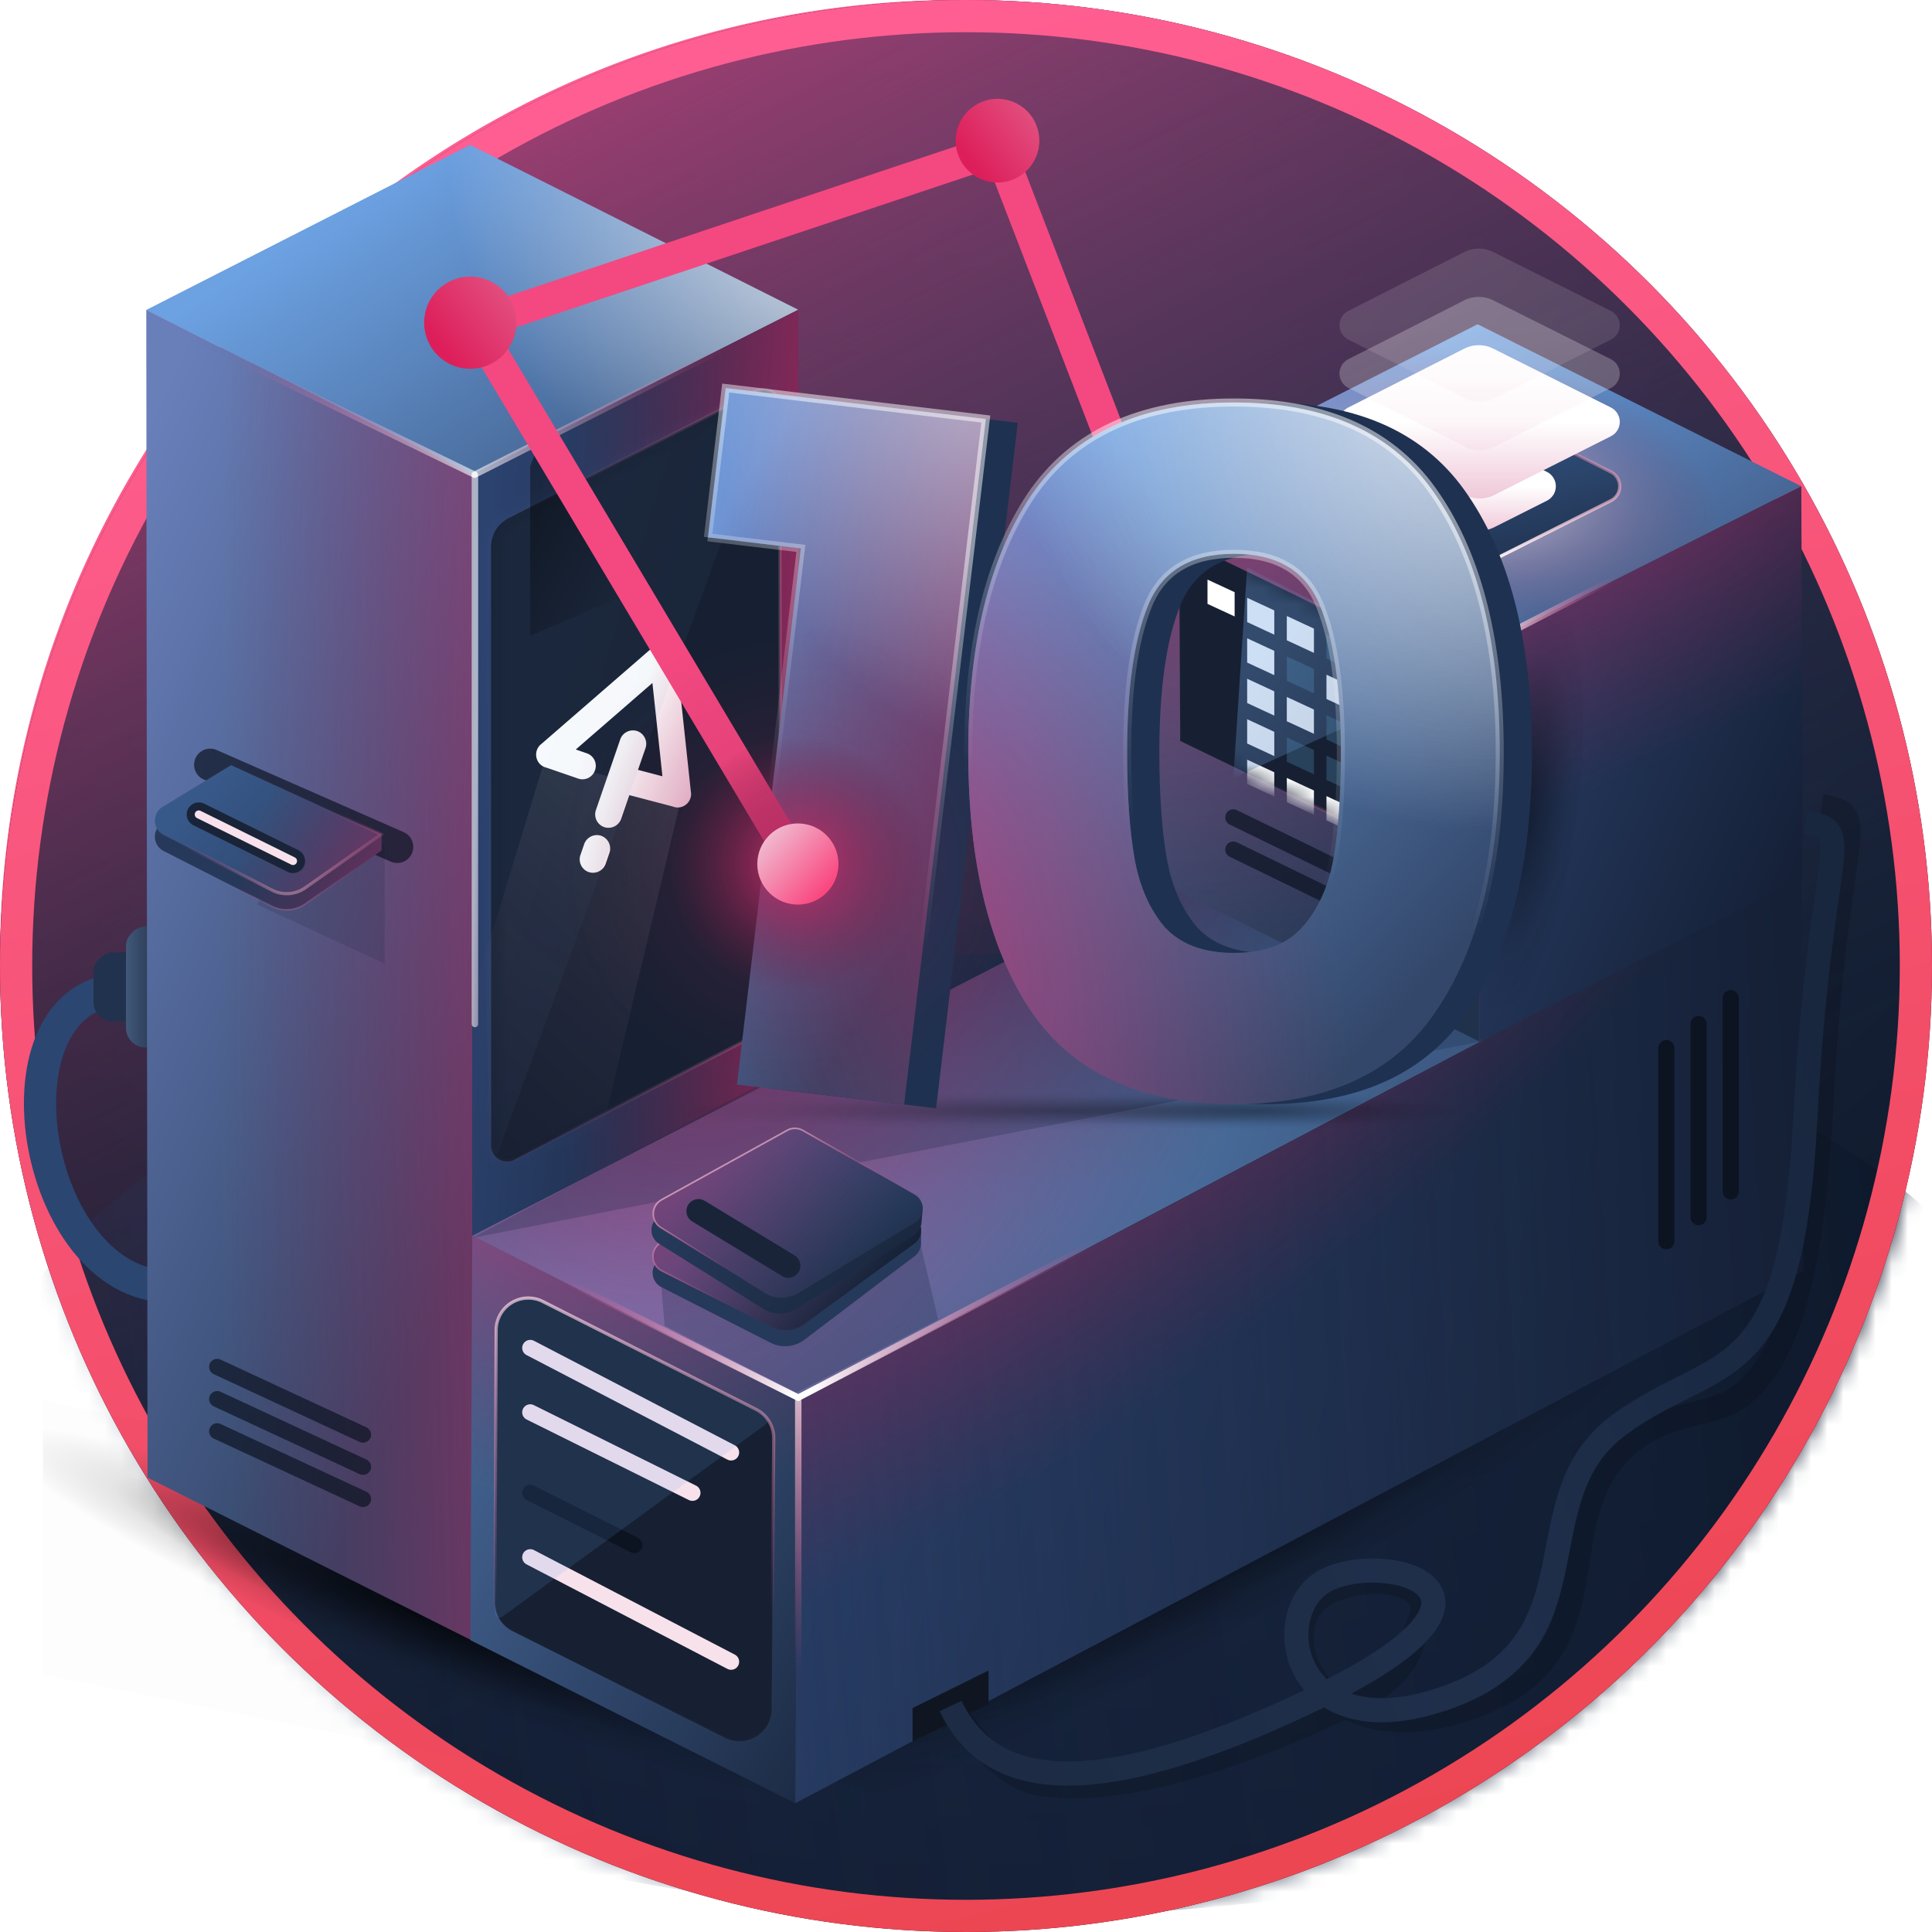 <svg width="120" height="120" fill="none" xmlns="http://www.w3.org/2000/svg"><circle cx="59.5" cy="59.5" r="58.5" fill="#000" fill-opacity=".15"/><path fill-rule="evenodd" clip-rule="evenodd" d="M26.259 108.87a59.23 59.23 0 0033.27 10.162 59.146 59.146 0 0023.159-4.675 59.672 59.672 0 0026.181-21.56 59.427 59.427 0 005.487-56.43 59.68 59.68 0 00-21.559-26.181A59.425 59.425 0 0036.367 4.7a59.679 59.679 0 00-26.181 21.558 59.426 59.426 0 00-5.487 56.43 59.683 59.683 0 0021.56 26.182zm1.109-97.04a57.252 57.252 0 0132.16-9.823 57.161 57.161 0 0122.385 4.52 57.69 57.69 0 0125.307 20.84 57.444 57.444 0 015.304 54.545 57.686 57.686 0 01-20.84 25.307 57.444 57.444 0 01-54.546 5.304 57.685 57.685 0 01-25.307-20.84 57.445 57.445 0 01-5.304-54.546 57.686 57.686 0 0120.84-25.307z" fill="url(#iz81zz4mda)"/><circle cx="60" cy="60" r="60" fill="url(#26ytzqzxyb)"/><circle cx="60" cy="60" r="60" fill="url(#n5kfoo50vc)"/><mask id="a" style="mask-type:luminance" maskUnits="userSpaceOnUse" x="0" y="0" width="120" height="120"><circle cx="60" cy="60" r="60" fill="#fff"/></mask><g mask="url(#a)"><ellipse cx="63.062" cy="89.108" rx="64.062" ry="29.892" fill="url(#6pb9um7dye)"/><ellipse opacity=".696" cx="70.603" cy="95.43" rx="35" ry="18" fill="url(#6tmjft3o1f)"/></g><circle cx="60" cy="60" r="59" stroke="url(#0rtv3lclsg)" stroke-width="2"/><path d="M61.96 9l14.643 37.949" stroke="#F44881" stroke-width="2" stroke-linejoin="round"/><path opacity=".75" d="M2.667 87l47 9.43v17l-47-9.43V87z" fill="url(#kt5llaqzqh)"/><path d="M7.84 61.423C-1 61.49 1.941 79.963 10.588 79.9" stroke="#2B4671" stroke-width="2"/><rect x="9.329" y="59.151" width="4.299" height="3.523" rx="1.223" transform="rotate(90 9.329 59.151)" fill="#21324E"/><rect x="10.833" y="57.539" width="7.524" height="3.01" rx="1.223" transform="rotate(90 10.833 57.539)" fill="url(#9khdpdekui)"/><path fill-rule="evenodd" clip-rule="evenodd" d="M9.086 19.251L29.2 9l20.382 10.241-20.248 10.242L9.086 19.251z" fill="url(#3f5lkyhoej)"/><path opacity=".829" d="M9.086 19.251L29.2 9l20.382 10.241-20.248 10.242L9.086 19.251z" fill="url(#pac18y83ek)"/><path fill-rule="evenodd" clip-rule="evenodd" d="M29.334 29.483v72.419l20.333-10.39-.086-72.27-20.247 10.241z" fill="url(#h361z0ujfl)"/><path opacity=".829" d="M29.334 29.483v72.419l20.333-10.39-.086-72.27-20.247 10.241z" fill="url(#86emj2piim)"/><path d="M31.59 32.183a2 2 0 00-1.09 1.78v37.18a1 1 0 001.46.888l15.456-7.988a2 2 0 001.082-1.78l-.07-37.06a1 1 0 00-1.456-.889l-15.383 7.869z" fill="#162032"/><path opacity=".321" clip-rule="evenodd" d="M31.59 32.183a2 2 0 00-1.09 1.78v37.18a1 1 0 001.46.888l15.456-7.988a2 2 0 001.082-1.78l-.07-37.06a1 1 0 00-1.456-.889l-15.383 7.869z" stroke="url(#s9s815kxen)" stroke-width=".2" stroke-linecap="round" stroke-linejoin="round"/><mask id="b" style="mask-type:luminance" maskUnits="userSpaceOnUse" x="30" y="24" width="19" height="49"><path fill-rule="evenodd" clip-rule="evenodd" d="M31.59 32.183a2 2 0 00-1.09 1.78v37.18a1 1 0 001.46.888l15.456-7.988a2 2 0 001.082-1.78l-.07-37.06a1 1 0 00-1.456-.889l-15.383 7.869z" fill="#fff" stroke="#fff" stroke-width=".2" stroke-linecap="round" stroke-linejoin="round"/></mask><g mask="url(#b)"><path opacity=".096" fill-rule="evenodd" clip-rule="evenodd" d="M33.846 47.15l-7.68 25.25 10.049 2.827 6.123-25.752-8.492-2.326z" fill="url(#wnyy15lu4p)"/><g filter="url(#t0fw6bw99q)"><path fill-rule="evenodd" clip-rule="evenodd" d="M36.456 46.792l-.694-.239 4.761-4.132.622 5.795-1.517-.398.462-1.34a.837.837 0 00-.51-1.069.837.837 0 00-1.06.528l-.752 2.184-.752 2.184a.837.837 0 00.51 1.068.837.837 0 001.06-.527l.503-1.46 2.698.708a.826.826 0 00.468.045l.012-.003a.834.834 0 00.643-.976l-.917-8.545a.837.837 0 00-.55-.635.836.836 0 00-.825.161l-6.976 6.054a.834.834 0 00-.334.789.818.818 0 00.634.696l1.974.68a.822.822 0 001.042-.518.822.822 0 00-.502-1.05zm1.168 6.846l.227-.657a.837.837 0 00-.51-1.068.837.837 0 00-1.06.527l-.227.657a.837.837 0 00.51 1.068.837.837 0 001.06-.527z" fill="url(#i05jcrhkgr)"/></g><path opacity=".059" fill-rule="evenodd" clip-rule="evenodd" d="M48.5 23.572l-18 49.213-1.278-41.296L48.5 23.57z" fill="url(#gmmua9j2ks)"/></g><path fill-rule="evenodd" clip-rule="evenodd" d="M9.086 19.241l.078 72.535 20.17 10.126V29.483L9.085 19.241z" fill="url(#16wgb4dtmt)"/><path opacity=".829" d="M9.086 19.241l.078 72.535 20.17 10.126V29.483L9.085 19.241z" fill="url(#wblh6m5bxu)"/><path opacity=".195" fill-rule="evenodd" clip-rule="evenodd" d="M15.985 56.188l7.909 3.669v-7.375l-6.5-.307-1.409 4.013z" fill="#1B2B47"/><g opacity=".699" stroke="#0C1321" stroke-linecap="round" stroke-linejoin="round"><path d="M24.669 52.601L13.055 47.5" stroke-width="2"/><path d="M13.488 88.899l9.06 4.209m-9.06-6.209l9.06 4.209m-9.06-6.209l9.06 4.209"/></g><path fill-rule="evenodd" clip-rule="evenodd" d="M29.333 76.76l62.284-32.066 20.297 9.497-62.333 32.801L29.333 76.76z" fill="url(#ml0rh5jwrv)"/><path opacity=".829" d="M29.333 76.76l62.284-32.066 20.297 9.497-62.333 32.801L29.333 76.76z" fill="url(#iusx6fp4jw)"/><path fill-rule="evenodd" clip-rule="evenodd" d="M49.392 87.12V112L112 78.924l-.086-24.733L49.392 87.12z" fill="url(#y471gcf2tx)"/><path fill-rule="evenodd" clip-rule="evenodd" d="M49.392 87.12V112L112 78.924l-.086-24.733L49.392 87.12z" fill="url(#335hcmdb1y)"/><path opacity=".829" d="M49.392 87.12V112L112 78.924l-.086-24.733L49.392 87.12z" fill="url(#wt8dup8lnz)"/><path opacity=".164" d="M59.044 105.968s2.73 4.295 5.4 4.793c5.062.942 12.84-1.745 19.16-4.793 4.386-2.114 3.963-3.976 4.553-5.207 1.36-2.836-4.028-3.163-6.184-1.511-3.093 2.37.164 10.193 9.621 6.718 9.457-3.474 3.806-12.097 10.014-16.648 2.43-1.782 4.969-1.29 6.747-2.82 2.764-2.38 4.233-7.6 4.78-18.047.9-17.17 3.276-17.82 0-18.377" stroke="#000" stroke-width="1.5"/><path d="M56.678 108.16v-2.069l4.722-2.335v2.095l-4.722 2.309z" fill="#0F1622"/><path d="M59.044 105.968c2.343 4.897 8.292 6.438 22.777-.546 14.484-6.983 3.182-9.353.09-6.983-3.094 2.37-1.317 10.403 8.14 6.928 9.457-3.474 4.312-12.316 10.519-16.867s10.666-1.878 11.565-19.047c.9-17.17 3.276-17.82 0-18.377" stroke="url(#mfxyo62plA)" stroke-width="1.5"/><path fill-rule="evenodd" clip-rule="evenodd" d="M29.333 76.76l-.11 25.115L49.391 112l.189-24.998L29.333 76.76z" fill="url(#ktpbn1gk5B)"/><path opacity=".829" d="M29.333 76.76l-.11 25.115L49.391 112l.189-24.998L29.333 76.76z" fill="url(#j49iyrk4fC)"/><path d="M33.719 80.841a2 2 0 00-2.903 1.776l-.075 16.904a2 2 0 001.103 1.796l13.19 6.621a2 2 0 002.897-1.772l.127-16.827a2 2 0 00-1.097-1.8l-13.242-6.698z" fill="#162032"/><path clip-rule="evenodd" d="M33.719 80.841a2 2 0 00-2.903 1.776l-.075 16.904a2 2 0 001.103 1.796l13.19 6.621a2 2 0 002.897-1.772l.127-16.827a2 2 0 00-1.097-1.8l-13.242-6.698z" stroke="url(#fo6tsf0bwD)" stroke-width=".2" stroke-linecap="round" stroke-linejoin="round"/><g filter="url(#0np70zcnjE)" stroke="#F7E2EB" stroke-linecap="round" stroke-linejoin="round"><path d="M32.934 83.722l12.476 6.492m-12.476-2.492l10.075 5m-10.075 4l12.476 6.492"/></g><path d="M32.934 92.722l6.467 3.246" stroke="#0C1321" stroke-linecap="round" stroke-linejoin="round"/><path opacity=".138" d="M33.719 80.841a2 2 0 00-2.903 1.776l-.078 17.55a.3.3 0 00.477.243L47.54 88.484a.4.4 0 00-.056-.68L33.72 80.841z" fill="#60A0EF"/><path opacity=".268" fill-rule="evenodd" clip-rule="evenodd" d="M29.334 76.887l62.575-12.184L71.85 54.19 29.334 76.887z" fill="#1B2B47"/><path fill-rule="evenodd" clip-rule="evenodd" d="M71.935 30.21l19.841-10.07 20.106 10.061-19.973 10.06-19.974-10.05z" fill="url(#1hvf0ucm7F)"/><path opacity=".829" d="M71.935 30.21l19.841-10.07 20.106 10.061-19.973 10.06-19.974-10.05z" fill="url(#4byf33tj7G)"/><path d="M83.75 31.095a1 1 0 01-.004-1.785l7.198-3.653a2 2 0 011.8-.005l7.31 3.658a1 1 0 01.002 1.787l-7.248 3.651a2 2 0 01-1.799 0l-7.26-3.653z" fill="url(#syvo6e7o8H)"/><path clip-rule="evenodd" d="M83.75 31.095a1 1 0 01-.004-1.785l7.198-3.653a2 2 0 011.8-.005l7.31 3.658a1 1 0 01.002 1.787l-7.248 3.651a2 2 0 01-1.799 0l-7.26-3.653z" stroke="url(#yz4hbv76sI)" stroke-width=".2" stroke-linecap="round" stroke-linejoin="round"/><g filter="url(#498xn0en5J)"><path fill-rule="evenodd" clip-rule="evenodd" d="M87.72 31.093a1 1 0 01-.003-1.785l3.253-1.65a2 2 0 011.8-.006l3.313 1.658a1 1 0 01.003 1.787l-3.278 1.651a2 2 0 01-1.799 0l-3.289-1.655z" fill="url(#ideyos761K)"/></g><g filter="url(#6kykidxxyL)"><path fill-rule="evenodd" clip-rule="evenodd" d="M83.75 27.095a1 1 0 01-.004-1.785l7.198-3.653a2 2 0 011.8-.005l7.31 3.658a1 1 0 01.002 1.787l-7.248 3.651a2 2 0 01-1.799 0l-7.26-3.653z" fill="url(#d08o10s9jM)"/></g><g opacity=".239" filter="url(#4a4i69knyN)"><path fill-rule="evenodd" clip-rule="evenodd" d="M83.75 24.095a1 1 0 01-.004-1.785l7.198-3.653a2 2 0 011.8-.005l7.31 3.658a1 1 0 01.002 1.787l-7.248 3.651a2 2 0 01-1.799 0l-7.26-3.653z" fill="url(#e4bp29jxxO)"/></g><g opacity=".123" filter="url(#u44qu9q1nP)"><path fill-rule="evenodd" clip-rule="evenodd" d="M83.75 21.095a1 1 0 01-.004-1.785l7.198-3.653a2 2 0 011.8-.005l7.31 3.658a1 1 0 01.002 1.787l-7.248 3.651a2 2 0 01-1.799 0l-7.26-3.653z" fill="url(#h65ycgydmQ)"/></g><path opacity=".268" fill-rule="evenodd" clip-rule="evenodd" d="M41.28 82.347l8.19 4.153 8.8-4.54-1.71-7.31-15.589 3.96.309 3.737z" fill="#1B2B47"/><path d="M41.082 79.947a1 1 0 01-.104-1.72l7.86-5.287 8.369 3.29v.99a1 1 0 01-.396.797l-6.84 5.192a2 2 0 01-2.116.189l-6.773-3.451z" fill="#25395A"/><path d="M41.082 78.947a1 1 0 01-.104-1.72l7.393-4.974a1 1 0 01.976-.08l7.283 3.346a1 1 0 01.173 1.716l-6.837 5.005a2 2 0 01-2.09.169l-6.794-3.462z" fill="url(#a4k8vawmaR)"/><path opacity=".57" d="M41.082 78.947a1 1 0 01-.104-1.72l7.393-4.974a1 1 0 01.976-.08l7.283 3.346a1 1 0 01.173 1.716l-6.837 5.005a2 2 0 01-2.09.169l-6.794-3.462z" fill="url(#ha3gzqzvdS)"/><path fill-rule="evenodd" clip-rule="evenodd" d="M40.972 77.17l7.394-4.972a1.05 1.05 0 011.024-.083l7.283 3.345a1.05 1.05 0 01.182 1.801l-6.838 5.006a2.05 2.05 0 01-2.142.173l-6.793-3.462a1.05 1.05 0 01-.11-1.807zm8.376-4.965a.95.95 0 00-.926.076l-7.394 4.973a.95.95 0 00.1 1.635l6.793 3.462a1.95 1.95 0 002.037-.165l6.838-5.005a.949.949 0 00-.165-1.63l-7.283-3.346z" fill="url(#hz631n5n5T)"/><path d="M43.346 77.717L49.2 80.61" stroke="#192439" stroke-width="1.5" stroke-linecap="round" stroke-linejoin="round"/><path d="M43.346 77.717L49.2 80.61" stroke="#F7E2EB" stroke-width=".5" stroke-linecap="round" stroke-linejoin="round"/><path d="M40.935 77.25a1 1 0 01.046-1.723l8.29-4.581 8.05 4.006-.085.988a1 1 0 01-.464.76l-7.266 4.575a2 2 0 01-2.125.004l-6.446-4.028z" fill="url(#n9u2euvogU)"/><path d="M41.022 76.254a1 1 0 01.046-1.723l7.799-4.31a1 1 0 01.979.006l6.963 3.968a1 1 0 01.023 1.724l-7.248 4.39a2 2 0 01-2.096-.014l-6.466-4.04z" fill="url(#ywe64smw8V)"/><path opacity=".57" d="M41.022 76.254a1 1 0 01.046-1.723l7.799-4.31a1 1 0 01.979.006l6.963 3.968a1 1 0 01.023 1.724l-7.248 4.39a2 2 0 01-2.096-.014l-6.466-4.04z" fill="url(#d06yklud5W)"/><path fill-rule="evenodd" clip-rule="evenodd" d="M41.068 74.475l7.798-4.31a1.05 1.05 0 011.028.007l6.963 3.968a1.05 1.05 0 01.025 1.81l-7.248 4.39a2.05 2.05 0 01-2.149-.014l-6.466-4.041a1.05 1.05 0 01.049-1.81zm8.776-4.216a.95.95 0 00-.93-.006l-7.798 4.31a.951.951 0 00-.044 1.637l6.466 4.041a1.95 1.95 0 002.044.014l7.248-4.39a.95.95 0 00-.022-1.639l-6.964-3.967z" fill="url(#nh0es1z2lX)"/><path d="M43.384 75.227l5.58 3.39" stroke="#192439" stroke-width="1.5" stroke-linecap="round" stroke-linejoin="round"/><path fill-rule="evenodd" clip-rule="evenodd" d="M91.909 40.262v24.44l20.058-10.206-.085-24.295-19.973 10.06z" fill="url(#7f90epj9tY)"/><path opacity=".829" d="M91.909 40.262v24.44l20.058-10.206-.085-24.295-19.973 10.06z" fill="url(#koknrkegjZ)"/><path fill-rule="evenodd" clip-rule="evenodd" d="M71.935 30.201l.076 24.556 19.898 9.946V40.262l-19.974-10.06z" fill="url(#sabo77ehgaa)"/><path opacity=".829" d="M71.935 30.201l.076 24.556 19.898 9.946V40.262l-19.974-10.06z" fill="url(#0dt7220ymab)"/><path d="M73.238 33.452l.067 12.572 16.583 8.013a.5.5 0 00.718-.45V42.533a1 1 0 00-.563-.899l-16.805-8.182z" fill="#162032"/><path clip-rule="evenodd" d="M73.238 33.452l.067 12.572 16.583 8.013a.5.5 0 00.718-.45V42.533a1 1 0 00-.563-.899l-16.805-8.182z" stroke="url(#yop8pjuvsac)" stroke-width=".2" stroke-linecap="round" stroke-linejoin="round"/><mask id="c" style="mask-type:luminance" maskUnits="userSpaceOnUse" x="73" y="33" width="18" height="22"><path fill-rule="evenodd" clip-rule="evenodd" d="M73.238 33.452l.067 12.572 16.583 8.013a.5.5 0 00.718-.45V42.533a1 1 0 00-.563-.899l-16.805-8.182z" fill="#fff" stroke="#fff" stroke-width=".2" stroke-linecap="round" stroke-linejoin="round"/></mask><g mask="url(#c)" fill-rule="evenodd" clip-rule="evenodd"><path d="M87.315 41.656l1.685.781v1.509l-1.685-.782v-1.508z" fill="#27425A"/><path d="M87.315 44.17l1.685.78v1.508l-1.685-.782V44.17z" fill="#fff"/><path d="M87.315 46.683l1.685.782v1.508l-1.685-.782v-1.508z" fill="#27425A"/><path d="M87.315 49.196l1.685.782v1.508l-1.685-.781v-1.509z" fill="#fff"/><path d="M87.315 51.71l1.685.782V54l-1.685-.782V51.71z" fill="#27425A"/><path d="M84.852 40.525l1.685.781v1.509l-1.685-.782v-1.508zm0 2.513l1.685.782v1.508l-1.685-.782v-1.508zm0 2.514l1.685.782v1.508l-1.685-.782v-1.508zm0 2.513l1.685.782v1.508l-1.685-.781v-1.509z" fill="#fff"/><path d="M84.852 50.579l1.685.782v1.508l-1.685-.782V50.58zm-2.463-11.186l1.685.782v1.508l-1.685-.782v-1.508z" fill="#27425A"/><path d="M82.389 41.907l1.685.782v1.508l-1.685-.782v-1.508z" fill="#fff"/><path d="M82.389 44.42l1.685.782v1.509l-1.685-.782V44.42zm0 2.514l1.685.782v1.508l-1.685-.782v-1.508z" fill="#27425A"/><path d="M82.389 49.448l1.685.782v1.508l-1.685-.782v-1.508zm-2.463-11.186l1.685.782v1.508l-1.685-.782v-1.508z" fill="#fff"/><path d="M79.926 40.776l1.685.782v1.508l-1.685-.782v-1.508z" fill="#27425A"/><path d="M79.926 43.29l1.685.781v1.508l-1.685-.781v-1.509z" fill="#fff"/><path d="M79.926 45.803l1.685.782v1.508l-1.685-.782v-1.508z" fill="#27425A"/><path d="M79.926 48.317l1.685.782v1.508l-1.685-.782v-1.508zm-2.463-11.186l1.685.782v1.508l-1.685-.782v-1.508zm0 2.514l1.685.781v1.509l-1.685-.782v-1.508zm0 2.513l1.685.782v1.508l-1.685-.782v-1.508zm0 2.514l1.685.782v1.508l-1.685-.782v-1.508zm0 2.513l1.685.782v1.508l-1.685-.781v-1.509zM75 36l1.685.782v1.508L75 37.508V36z" fill="#fff"/><path opacity=".338" d="M90.606 41.935L76.603 48.33l.86-13.094 13.143 6.699z" fill="url(#as6mqtm68ae)"/></g><path d="M87.351 58l-10.748-5.233M87.351 56l-10.748-5.233" opacity=".7" stroke="#0C1321" stroke-linecap="round" stroke-linejoin="round"/><path d="M111.247 30.033a.2.2 0 01.269.086.198.198 0 01-.034.231l-.051.038-19.43 10.051a.2.2 0 01-.236-.317l.052-.038 19.43-10.051z" fill="url(#8bjgj6a53af)"/><path d="M71.671 30.12a.2.2 0 01.218-.106l.05.018L92 40.082a.2.2 0 01-.129.376l-.05-.018-20.06-10.05a.2.2 0 01-.089-.27z" fill="url(#gztxxz7waag)"/><path d="M91.909 40.062a.2.2 0 01.192.146l.008.054v24.44a.2.2 0 01-.393.054l-.007-.053V40.262c0-.11.09-.2.2-.2z" fill="url(#rvrry1u0mah)"/><path d="M49.58 86.768a.2.2 0 01.194.147l.007.053v24.441a.2.2 0 01-.393.053l-.007-.053V86.968c0-.11.09-.2.2-.2z" fill="url(#4djeel7mpai)"/><path opacity=".6" d="M49.576 19.063a.2.2 0 01.225.326l-.044.03-20.186 10.242a.2.2 0 01-.225-.326l.044-.03 20.186-10.242z" fill="url(#r0bthzk8maj)"/><path opacity=".392" fill-rule="evenodd" clip-rule="evenodd" d="M32.934 28.948v10.537l6.291-2.686-5.702-9.314-.59 1.463z" fill="url(#7y3ve4llsak)"/><path opacity=".6" d="M9.3 19.673a.2.2 0 01.217-.11l.051.017 20 9.723a.2.2 0 01-.124.377l-.05-.017-20-9.723a.2.2 0 01-.093-.267z" fill="url(#79tp2pzbral)"/><path opacity=".6" d="M29.5 29.3a.2.2 0 01.193.147l.007.053v34.101a.2.2 0 01-.393.054L29.3 63.6V29.5c0-.11.09-.2.2-.2z" fill="url(#g972w55xnam)"/><ellipse opacity=".3" cx="66" cy="69" rx="25" ry="4" fill="url(#bdd46xs2tan)"/><ellipse opacity=".3" cx="78" cy="69" rx="13" ry="4" fill="url(#bjhitf8m1ao)"/><ellipse opacity=".5" cx="94.5" cy="50" rx="13" ry="3.5" transform="rotate(97.445 94.5 50)" fill="url(#0up39vo7sap)"/><path d="M45.955 33.612l1.105-9.274 16.156 1.926-5.074 42.576-10.382-1.237L51.73 34.3l-5.775-.688z" fill="#1E3150"/><path d="M43.97 33.375l1.105-9.273 16.155 1.925-5.074 42.577-10.382-1.238 3.97-33.303-5.775-.688z" fill="url(#t8z1oldh2aq)"/><path opacity=".829" d="M43.97 33.375l1.105-9.273 16.155 1.925-5.074 42.577-10.382-1.238 3.97-33.303-5.775-.688z" fill="url(#sguo9al6iar)"/><path opacity=".503" d="M43.97 33.375l1.105-9.273 16.155 1.925-5.074 42.577-10.382-1.238 3.97-33.303-5.775-.688z" fill="url(#qzxd8lgnias)"/><path opacity=".503" d="M43.97 33.375l1.105-9.273 16.155 1.925-5.074 42.577-10.382-1.238 3.97-33.303-5.775-.688z" stroke="url(#iiuk56zzwat)" stroke-width=".5"/><path d="M62.783 9L29.481 20.14l20.186 33.856" stroke="#F44881" stroke-width="2" stroke-linejoin="round"/><circle cx="49.558" cy="53.666" r="7.935" transform="rotate(90 49.558 53.666)" fill="url(#3akzrq185au)" style="mix-blend-mode:lighten"/><circle opacity=".284" cx="49.557" cy="53.666" r="14.878" transform="rotate(90 49.557 53.666)" fill="url(#ip434ds1pav)"/><circle cx="49.558" cy="53.666" r="2.521" transform="rotate(90 49.558 53.666)" fill="url(#ppxsp7njkaw)"/><circle cx="29.207" cy="20.043" r="2.863" transform="rotate(112 29.207 20.043)" fill="url(#teqgylegxax)"/><circle cx="61.956" cy="8.737" r="2.599" transform="rotate(112 61.956 8.737)" fill="url(#xo2g7yjqtay)"/><path d="M91.816 64.525a.2.2 0 01.237.317L92 64.88 49.673 86.987a.2.2 0 01-.236-.316l.051-.039 42.328-22.107z" fill="url(#x98pt1y1naz)"/><path d="M29.302 76.67a.2.2 0 01.218-.106l.05.017 20.1 10.05a.2.2 0 01-.128.375l-.05-.017-20.1-10.05a.2.2 0 01-.09-.268z" fill="url(#u6n1c7tvnaA)"/><path d="M10.165 52.859a1 1 0 01-.065-1.746l4.256-2.587 9.34 3.29v1l-4.738 3.329a2 2 0 01-2.058.145l-6.735-3.431z" fill="#25395A"/><path opacity=".829" d="M10.165 52.859a1 1 0 01-.065-1.746l4.256-2.587 9.34 3.29v1l-4.738 3.329a2 2 0 01-2.058.145l-6.735-3.431z" fill="url(#k3ga14phdaB)"/><path opacity=".7" clip-rule="evenodd" d="M10.165 52.859a1 1 0 01-.065-1.746l4.256-2.587 9.34 3.29v1l-4.738 3.329a2 2 0 01-2.058.145l-6.735-3.431z" stroke="url(#35al2dq9saC)" stroke-width=".1" stroke-linecap="round" stroke-linejoin="round"/><path d="M10.165 51.859a1 1 0 01-.065-1.746l4.256-2.587 9.34 4.29-4.738 3.329a2 2 0 01-2.058.145l-6.735-3.431z" fill="url(#k2b0mrteraD)"/><path opacity=".829" d="M10.165 51.859a1 1 0 01-.065-1.746l4.256-2.587 9.34 4.29-4.738 3.329a2 2 0 01-2.058.145l-6.735-3.431z" fill="url(#q7724g06zaE)"/><path opacity=".7" clip-rule="evenodd" d="M10.165 51.859a1 1 0 01-.065-1.746l4.256-2.587 9.34 4.29-4.738 3.329a2 2 0 01-2.058.145l-6.735-3.431z" stroke="url(#aeujmj1x5aF)" stroke-width=".2" stroke-linecap="round" stroke-linejoin="round"/><path d="M12.346 50.587l5.854 2.892" stroke="#192439" stroke-width="1.5" stroke-linecap="round" stroke-linejoin="round"/><path d="M12.346 50.587l5.854 2.892" stroke="#F7E2EB" stroke-width=".5" stroke-linecap="round" stroke-linejoin="round"/><path d="M107.5 62v12m-2-10.399v12m-2-10.504v12" stroke="#0C1321" stroke-linecap="round" stroke-linejoin="round"/><path d="M62.14 46.733c0-6.735 1.293-12.041 3.878-15.918C68.64 26.938 72.85 25 78.646 25s9.985 1.938 12.57 5.815c2.623 3.877 3.935 9.183 3.935 15.918 0 6.813-1.312 12.158-3.935 16.035-2.585 3.876-6.775 5.815-12.57 5.815s-10.005-1.939-12.628-5.815c-2.585-3.877-3.877-9.222-3.877-16.035zm23.143 0c0-3.955-.43-6.99-1.292-9.105-.861-2.153-2.643-3.23-5.345-3.23s-4.484 1.077-5.345 3.23c-.862 2.115-1.292 5.15-1.292 9.105 0 2.662.156 4.875.47 6.637.313 1.723.94 3.133 1.88 4.229.978 1.057 2.407 1.586 4.287 1.586s3.29-.529 4.229-1.586c.979-1.096 1.625-2.506 1.938-4.23.314-1.761.47-3.974.47-6.636z" fill="#1E3150"/><path d="M60.14 46.733c0-6.735 1.293-12.041 3.878-15.918C66.64 26.938 70.85 25 76.646 25s9.985 1.938 12.57 5.815c2.623 3.877 3.935 9.183 3.935 15.918 0 6.813-1.312 12.158-3.935 16.035-2.585 3.876-6.775 5.815-12.57 5.815s-10.005-1.939-12.628-5.815c-2.585-3.877-3.877-9.222-3.877-16.035zm23.143 0c0-3.955-.43-6.99-1.292-9.105-.861-2.153-2.643-3.23-5.345-3.23s-4.484 1.077-5.345 3.23c-.862 2.115-1.292 5.15-1.292 9.105 0 2.662.156 4.875.47 6.637.313 1.723.94 3.133 1.88 4.229.978 1.057 2.407 1.586 4.287 1.586s3.29-.529 4.229-1.586c.979-1.096 1.625-2.506 1.938-4.23.314-1.761.47-3.974.47-6.636z" fill="url(#a8gn4w87raG)"/><path opacity=".829" d="M60.14 46.733c0-6.735 1.293-12.041 3.878-15.918C66.64 26.938 70.85 25 76.646 25s9.985 1.938 12.57 5.815c2.623 3.877 3.935 9.183 3.935 15.918 0 6.813-1.312 12.158-3.935 16.035-2.585 3.876-6.775 5.815-12.57 5.815s-10.005-1.939-12.628-5.815c-2.585-3.877-3.877-9.222-3.877-16.035zm23.143 0c0-3.955-.43-6.99-1.292-9.105-.861-2.153-2.643-3.23-5.345-3.23s-4.484 1.077-5.345 3.23c-.862 2.115-1.292 5.15-1.292 9.105 0 2.662.156 4.875.47 6.637.313 1.723.94 3.133 1.88 4.229.978 1.057 2.407 1.586 4.287 1.586s3.29-.529 4.229-1.586c.979-1.096 1.625-2.506 1.938-4.23.314-1.761.47-3.974.47-6.636z" fill="url(#v4blzcj36aH)"/><path opacity=".503" d="M60.14 46.733c0-6.735 1.293-12.041 3.878-15.918C66.64 26.938 70.85 25 76.646 25s9.985 1.938 12.57 5.815c2.623 3.877 3.935 9.183 3.935 15.918 0 6.813-1.312 12.158-3.935 16.035-2.585 3.876-6.775 5.815-12.57 5.815s-10.005-1.939-12.628-5.815c-2.585-3.877-3.877-9.222-3.877-16.035zm23.143 0c0-3.955-.43-6.99-1.292-9.105-.861-2.153-2.643-3.23-5.345-3.23s-4.484 1.077-5.345 3.23c-.862 2.115-1.292 5.15-1.292 9.105 0 2.662.156 4.875.47 6.637.313 1.723.94 3.133 1.88 4.229.978 1.057 2.407 1.586 4.287 1.586s3.29-.529 4.229-1.586c.979-1.096 1.625-2.506 1.938-4.23.314-1.761.47-3.974.47-6.636z" fill="url(#0666qk6dfaI)"/><path opacity=".503" d="M60.14 46.733c0-6.735 1.293-12.041 3.878-15.918C66.64 26.938 70.85 25 76.646 25s9.985 1.938 12.57 5.815c2.623 3.877 3.935 9.183 3.935 15.918 0 6.813-1.312 12.158-3.935 16.035-2.585 3.876-6.775 5.815-12.57 5.815s-10.005-1.939-12.628-5.815c-2.585-3.877-3.877-9.222-3.877-16.035zm23.143 0c0-3.955-.43-6.99-1.292-9.105-.861-2.153-2.643-3.23-5.345-3.23s-4.484 1.077-5.345 3.23c-.862 2.115-1.292 5.15-1.292 9.105 0 2.662.156 4.875.47 6.637.313 1.723.94 3.133 1.88 4.229.978 1.057 2.407 1.586 4.287 1.586s3.29-.529 4.229-1.586c.979-1.096 1.625-2.506 1.938-4.23.314-1.761.47-3.974.47-6.636z" fill="url(#plfvza9z5aJ)"/><path opacity=".503" d="M60.14 46.733c0-6.735 1.293-12.041 3.878-15.918C66.64 26.938 70.85 25 76.646 25s9.985 1.938 12.57 5.815c2.623 3.877 3.935 9.183 3.935 15.918 0 6.813-1.312 12.158-3.935 16.035-2.585 3.876-6.775 5.815-12.57 5.815s-10.005-1.939-12.628-5.815c-2.585-3.877-3.877-9.222-3.877-16.035zm23.143 0c0-3.955-.43-6.99-1.292-9.105-.861-2.153-2.643-3.23-5.345-3.23s-4.484 1.077-5.345 3.23c-.862 2.115-1.292 5.15-1.292 9.105 0 2.662.156 4.875.47 6.637.313 1.723.94 3.133 1.88 4.229.978 1.057 2.407 1.586 4.287 1.586s3.29-.529 4.229-1.586c.979-1.096 1.625-2.506 1.938-4.23.314-1.761.47-3.974.47-6.636z" stroke="url(#8884ifv6gaK)" stroke-width=".5"/><defs><linearGradient id="iz81zz4mda" x1="-27.046" y1="42.057" x2="44.487" y2="149.478" gradientUnits="userSpaceOnUse"><stop stop-color="#FF5F94"/><stop offset="1" stop-color="#EC454F"/></linearGradient><linearGradient id="n5kfoo50vc" x1="-9.093" y1="16.49" x2="34.114" y2="103.888" gradientUnits="userSpaceOnUse"><stop stop-color="#B9437C"/><stop offset="1" stop-color="#1A2536" stop-opacity=".01"/></linearGradient><linearGradient id="6pb9um7dye" x1="-15.47" y1="114.978" x2="129.688" y2="95.705" gradientUnits="userSpaceOnUse"><stop stop-color="#2B436F" stop-opacity=".01"/><stop offset="1" stop-color="#0C1627"/></linearGradient><linearGradient id="0rtv3lclsg" x1="-25.227" y1="22.708" x2="4.038" y2="134.632" gradientUnits="userSpaceOnUse"><stop stop-color="#FF5E92"/><stop offset="1" stop-color="#ED4653"/></linearGradient><linearGradient id="9khdpdekui" x1="20.773" y1="62.481" x2="20.773" y2="57.539" gradientUnits="userSpaceOnUse"><stop stop-color="#5B79A2"/><stop offset="1" stop-color="#182439"/></linearGradient><linearGradient id="3f5lkyhoej" x1="2.981" y1="24.697" x2="18.897" y2="49.318" gradientUnits="userSpaceOnUse"><stop stop-color="#6BA0E2"/><stop offset="1" stop-color="#385076"/></linearGradient><linearGradient id="h361z0ujfl" x1="26.23" y1="77.508" x2="45.07" y2="79.232" gradientUnits="userSpaceOnUse"><stop stop-color="#2B436F"/><stop offset="1" stop-color="#18263E"/></linearGradient><linearGradient id="s9s815kxen" x1="61.468" y1="9.286" x2="31.655" y2="8.271" gradientUnits="userSpaceOnUse"><stop stop-color="#fff"/><stop offset="1" stop-color="#F44880" stop-opacity=".01"/></linearGradient><linearGradient id="wnyy15lu4p" x1="30.162" y1="39.799" x2="12.356" y2="59.387" gradientUnits="userSpaceOnUse"><stop stop-color="#fff"/><stop offset="1" stop-color="#C42E6C" stop-opacity=".01"/></linearGradient><linearGradient id="i05jcrhkgr" x1="34.132" y1="59.657" x2="51.113" y2="65.504" gradientUnits="userSpaceOnUse"><stop stop-color="#fff"/><stop offset="1" stop-color="#C42E6C"/></linearGradient><linearGradient id="gmmua9j2ks" x1="26.316" y1="61.286" x2="49.817" y2="68.489" gradientUnits="userSpaceOnUse"><stop stop-color="#6BA0E2"/><stop offset="1" stop-color="#385076"/></linearGradient><linearGradient id="16wgb4dtmt" x1="1.736" y1="43.25" x2="37.517" y2="58.969" gradientUnits="userSpaceOnUse"><stop stop-color="#6980BA"/><stop offset="1" stop-color="#2F4566"/></linearGradient><linearGradient id="y471gcf2tx" x1="28.81" y1="108.111" x2="99.618" y2="132.179" gradientUnits="userSpaceOnUse"><stop stop-color="#2B436F"/><stop offset="1" stop-color="#142035"/></linearGradient><linearGradient id="335hcmdb1y" x1="42.321" y1="108.111" x2="114.18" y2="103.29" gradientUnits="userSpaceOnUse"><stop stop-color="#2B436F" stop-opacity=".01"/><stop offset="1" stop-color="#142035"/></linearGradient><linearGradient id="mfxyo62plA" x1="100.111" y1="33.495" x2="41.372" y2="59.325" gradientUnits="userSpaceOnUse"><stop stop-color="#18263E"/><stop offset=".532" stop-color="#1F2F4B"/><stop offset="1" stop-color="#1D2C44"/></linearGradient><linearGradient id="ktpbn1gk5B" x1="17.703" y1="93.184" x2="51.997" y2="113.289" gradientUnits="userSpaceOnUse"><stop stop-color="#4B71A3"/><stop offset="1" stop-color="#18263E"/></linearGradient><linearGradient id="fo6tsf0bwD" x1="25.787" y1="74.18" x2="25.787" y2="100.544" gradientUnits="userSpaceOnUse"><stop stop-color="#fff"/><stop offset="1" stop-color="#F44880" stop-opacity=".01"/></linearGradient><linearGradient id="1hvf0ucm7F" x1="65.912" y1="35.56" x2="81.52" y2="59.806" gradientUnits="userSpaceOnUse"><stop stop-color="#6BA0E2"/><stop offset="1" stop-color="#385076"/></linearGradient><linearGradient id="syvo6e7o8H" x1="81.655" y1="27.296" x2="84.096" y2="37.59" gradientUnits="userSpaceOnUse"><stop stop-color="#365A8A"/><stop offset="1" stop-color="#213351"/></linearGradient><linearGradient id="yz4hbv76sI" x1="101.252" y1="35.201" x2="101.252" y2="23.659" gradientUnits="userSpaceOnUse"><stop stop-color="#fff"/><stop offset="1" stop-color="#F44880" stop-opacity=".01"/></linearGradient><linearGradient id="ideyos761K" x1="81.2" y1="30.201" x2="81.2" y2="40.989" gradientUnits="userSpaceOnUse"><stop stop-color="#fff"/><stop offset="1" stop-color="#C42E6C"/></linearGradient><linearGradient id="d08o10s9jM" x1="74.061" y1="26.201" x2="74.061" y2="44.18" gradientUnits="userSpaceOnUse"><stop stop-color="#fff"/><stop offset="1" stop-color="#C42E6C"/></linearGradient><linearGradient id="e4bp29jxxO" x1="74.061" y1="23.201" x2="74.061" y2="41.18" gradientUnits="userSpaceOnUse"><stop stop-color="#fff"/><stop offset="1" stop-color="#C42E6C"/></linearGradient><linearGradient id="h65ycgydmQ" x1="74.061" y1="20.201" x2="74.061" y2="38.18" gradientUnits="userSpaceOnUse"><stop stop-color="#fff"/><stop offset="1" stop-color="#C42E6C"/></linearGradient><linearGradient id="a4k8vawmaR" x1="40.937" y1="79.656" x2="47.996" y2="86.59" gradientUnits="userSpaceOnUse"><stop stop-color="#365A8A"/><stop offset="1" stop-color="#141F32"/></linearGradient><linearGradient id="hz631n5n5T" x1="34.504" y1="73.943" x2="40.195" y2="83.927" gradientUnits="userSpaceOnUse"><stop stop-color="#fff"/><stop offset="1" stop-color="#F44880" stop-opacity=".01"/></linearGradient><linearGradient id="n9u2euvogU" x1="37.977" y1="81.396" x2="48.003" y2="88.282" gradientUnits="userSpaceOnUse"><stop stop-color="#25395A"/><stop offset="1" stop-color="#1B2940"/></linearGradient><linearGradient id="ywe64smw8V" x1="39.669" y1="76.293" x2="45.995" y2="84.419" gradientUnits="userSpaceOnUse"><stop stop-color="#365A8A"/><stop offset="1" stop-color="#213351"/></linearGradient><linearGradient id="nh0es1z2lX" x1="36.411" y1="73.517" x2="40.919" y2="81.436" gradientUnits="userSpaceOnUse"><stop stop-color="#fff"/><stop offset="1" stop-color="#F44880" stop-opacity=".01"/></linearGradient><linearGradient id="7f90epj9tY" x1="84.892" y1="48.405" x2="109.396" y2="59.135" gradientUnits="userSpaceOnUse"><stop stop-color="#2B436F"/><stop offset="1" stop-color="#142036"/></linearGradient><linearGradient id="sabo77ehgaa" x1="70.149" y1="45.53" x2="86.997" y2="59.823" gradientUnits="userSpaceOnUse"><stop stop-color="#405A80"/><stop offset="1" stop-color="#1F314C"/></linearGradient><linearGradient id="yop8pjuvsac" x1="100.6" y1="39.038" x2="80.334" y2="36.407" gradientUnits="userSpaceOnUse"><stop stop-color="#fff"/><stop offset="1" stop-color="#F44880" stop-opacity=".01"/></linearGradient><linearGradient id="as6mqtm68ae" x1="74.492" y1="45.271" x2="85.476" y2="54.461" gradientUnits="userSpaceOnUse"><stop stop-color="#6BA0E2"/><stop offset="1" stop-color="#385076"/></linearGradient><linearGradient id="8bjgj6a53af" x1="92.062" y1="39.419" x2="100.698" y2="38.101" gradientUnits="userSpaceOnUse"><stop stop-color="#fff"/><stop offset="1" stop-color="#F44880" stop-opacity=".01"/></linearGradient><linearGradient id="gztxxz7waag" x1="97.95" y1="36.659" x2="91.512" y2="24.946" gradientUnits="userSpaceOnUse"><stop stop-color="#fff"/><stop offset="1" stop-color="#F44880" stop-opacity=".01"/></linearGradient><linearGradient id="rvrry1u0mah" x1="92.846" y1="57.065" x2="92.846" y2="35.334" gradientUnits="userSpaceOnUse"><stop stop-color="#F44880" stop-opacity=".01"/><stop offset="1" stop-color="#fff"/></linearGradient><linearGradient id="4djeel7mpai" x1="50.518" y1="103.771" x2="50.518" y2="82.041" gradientUnits="userSpaceOnUse"><stop stop-color="#F44880" stop-opacity=".01"/><stop offset="1" stop-color="#fff"/></linearGradient><linearGradient id="r0bthzk8maj" x1="36.562" y1="33.397" x2="43.83" y2="20.747" gradientUnits="userSpaceOnUse"><stop stop-color="#fff"/><stop offset="1" stop-color="#F44880" stop-opacity=".01"/></linearGradient><linearGradient id="7y3ve4llsak" x1="31.614" y1="32.27" x2="39.637" y2="36.619" gradientUnits="userSpaceOnUse"><stop/><stop offset="1" stop-opacity=".01"/></linearGradient><linearGradient id="79tp2pzbral" x1="35.505" y1="26" x2="29.368" y2="14.505" gradientUnits="userSpaceOnUse"><stop stop-color="#fff"/><stop offset="1" stop-color="#F44880" stop-opacity=".01"/></linearGradient><linearGradient id="g972w55xnam" x1="32.21" y1="42.876" x2="29.708" y2="42.822" gradientUnits="userSpaceOnUse"><stop stop-color="#F44880" stop-opacity=".01"/><stop offset="1" stop-color="#fff"/></linearGradient><linearGradient id="t8z1oldh2aq" x1="39.584" y1="40.67" x2="59.669" y2="53.142" gradientUnits="userSpaceOnUse"><stop stop-color="#6BA0E2"/><stop offset="1" stop-color="#304668"/></linearGradient><linearGradient id="iiuk56zzwat" x1="50.517" y1="25.741" x2="36.971" y2="42.417" gradientUnits="userSpaceOnUse"><stop stop-color="#fff"/><stop offset="1" stop-color="#CFD2E4" stop-opacity="0"/></linearGradient><linearGradient id="ppxsp7njkaw" x1="48.857" y1="49.105" x2="44.777" y2="53.623" gradientUnits="userSpaceOnUse"><stop stop-color="#FB3B78"/><stop offset="1" stop-color="#EFC7D8"/></linearGradient><linearGradient id="teqgylegxax" x1="35.511" y1="14.237" x2="19.366" y2="4.436" gradientUnits="userSpaceOnUse"><stop stop-color="#DD1E5B"/><stop offset="1" stop-color="#EFC7D8"/></linearGradient><linearGradient id="xo2g7yjqtay" x1="67.678" y1="3.467" x2="53.022" y2="-5.431" gradientUnits="userSpaceOnUse"><stop stop-color="#DD1E5B"/><stop offset="1" stop-color="#EFC7D8"/></linearGradient><linearGradient id="x98pt1y1naz" x1="50.142" y1="84.765" x2="68.749" y2="81.923" gradientUnits="userSpaceOnUse"><stop stop-color="#fff"/><stop offset="1" stop-color="#F44880" stop-opacity=".01"/></linearGradient><linearGradient id="u6n1c7tvnaA" x1="55.633" y1="83.208" x2="49.204" y2="71.485" gradientUnits="userSpaceOnUse"><stop stop-color="#fff"/><stop offset="1" stop-color="#F44880" stop-opacity=".01"/></linearGradient><linearGradient id="35al2dq9saC" x1="21.566" y1="59.907" x2="20.625" y2="53.777" gradientUnits="userSpaceOnUse"><stop stop-color="#fff"/><stop offset="1" stop-color="#F44880" stop-opacity=".01"/></linearGradient><linearGradient id="k2b0mrteraD" x1="8.508" y1="52.91" x2="15.842" y2="60.198" gradientUnits="userSpaceOnUse"><stop stop-color="#365A8A"/><stop offset="1" stop-color="#2E4469"/></linearGradient><linearGradient id="aeujmj1x5aF" x1="21.83" y1="57.943" x2="20.318" y2="50.444" gradientUnits="userSpaceOnUse"><stop stop-color="#fff"/><stop offset="1" stop-color="#F44880" stop-opacity=".01"/></linearGradient><linearGradient id="a8gn4w87raG" x1="53.057" y1="42.383" x2="81.376" y2="68.79" gradientUnits="userSpaceOnUse"><stop stop-color="#6BA0E2"/><stop offset="1" stop-color="#304668"/></linearGradient><linearGradient id="8884ifv6gaK" x1="71.5" y1="26" x2="64.066" y2="49.48" gradientUnits="userSpaceOnUse"><stop stop-color="#fff"/><stop offset="1" stop-color="#CFD2E4" stop-opacity="0"/></linearGradient><radialGradient id="26ytzqzxyb" cx="0" cy="0" r="1" gradientUnits="userSpaceOnUse" gradientTransform="matrix(0 120 -120 0 60 0)"><stop stop-color="#263A5E"/><stop offset="1" stop-color="#0C1321"/></radialGradient><radialGradient id="6tmjft3o1f" cx="0" cy="0" r="1" gradientUnits="userSpaceOnUse" gradientTransform="rotate(-29.257 220.41 -96.356) scale(37.536 5.926)"><stop/><stop offset=".734" stop-opacity=".137"/><stop offset="1" stop-opacity=".01"/></radialGradient><radialGradient id="kt5llaqzqh" cx="0" cy="0" r="1" gradientUnits="userSpaceOnUse" gradientTransform="rotate(22.853 -234.827 114.838) scale(28.203 3.879)"><stop/><stop offset=".734" stop-opacity=".137"/><stop offset="1" stop-opacity=".01"/></radialGradient><radialGradient id="pac18y83ek" cx="0" cy="0" r="1" gradientUnits="userSpaceOnUse" gradientTransform="rotate(23.86 -7.688 133.926) scale(26.56 20.07)"><stop stop-color="#fff"/><stop offset="1" stop-color="#fff" stop-opacity=".01"/></radialGradient><radialGradient id="86emj2piim" cx="0" cy="0" r="1" gradientUnits="userSpaceOnUse" gradientTransform="matrix(17.71 0 0 193.83 52.788 55.125)"><stop stop-color="#D12A6F"/><stop offset="1" stop-color="#83234B" stop-opacity=".01"/></radialGradient><radialGradient id="wblh6m5bxu" cx="0" cy="0" r="1" gradientUnits="userSpaceOnUse" gradientTransform="matrix(27.988 0 0 270.998 41.623 62.83)"><stop stop-color="#D12A6F"/><stop offset="1" stop-color="#83234B" stop-opacity=".01"/></radialGradient><radialGradient id="ml0rh5jwrv" cx="0" cy="0" r="1" gradientUnits="userSpaceOnUse" gradientTransform="rotate(-110.919 43.765 33.98) scale(31.991 123.573)"><stop stop-color="#6BA0E2"/><stop offset="1" stop-color="#131E32"/></radialGradient><radialGradient id="iusx6fp4jw" cx="0" cy="0" r="1" gradientUnits="userSpaceOnUse" gradientTransform="matrix(29.851 12.993 -25.941 59.597 50.235 49.538)"><stop stop-color="#D12A6F"/><stop offset="1" stop-color="#83234B" stop-opacity=".01"/></radialGradient><radialGradient id="wt8dup8lnz" cx="0" cy="0" r="1" gradientUnits="userSpaceOnUse" gradientTransform="matrix(15.457 19.774 -54.43 42.549 65.239 60.812)"><stop stop-color="#D12A6F"/><stop offset="1" stop-color="#83234B" stop-opacity=".01"/></radialGradient><radialGradient id="j49iyrk4fC" cx="0" cy="0" r="1" gradientUnits="userSpaceOnUse" gradientTransform="rotate(101.243 -10.13 49.221) scale(24.455 28.974)"><stop stop-color="#D12A6F"/><stop offset="1" stop-color="#83234B" stop-opacity=".01"/></radialGradient><radialGradient id="4byf33tj7G" cx="0" cy="0" r="1" gradientUnits="userSpaceOnUse" gradientTransform="matrix(16.381 2.747 -1.403 8.364 90.325 30.201)"><stop stop-color="#fff"/><stop offset="1" stop-color="#83234B" stop-opacity=".01"/></radialGradient><radialGradient id="ha3gzqzvdS" cx="0" cy="0" r="1" gradientUnits="userSpaceOnUse" gradientTransform="matrix(11.958 8.005 -32.342 48.313 44.263 68.534)"><stop stop-color="#D12A6F"/><stop offset="1" stop-color="#83234B" stop-opacity=".01"/></radialGradient><radialGradient id="d06yklud5W" cx="0" cy="0" r="1" gradientUnits="userSpaceOnUse" gradientTransform="matrix(11.215 9.017 -36.43 45.31 45.098 66.158)"><stop stop-color="#D12A6F"/><stop offset="1" stop-color="#83234B" stop-opacity=".01"/></radialGradient><radialGradient id="koknrkegjZ" cx="0" cy="0" r="1" gradientUnits="userSpaceOnUse" gradientTransform="matrix(10.255 20.791 -45.014 22.204 95.132 25.539)"><stop stop-color="#D12A6F"/><stop offset="1" stop-color="#83234B" stop-opacity=".01"/></radialGradient><radialGradient id="0dt7220ymab" cx="0" cy="0" r="1" gradientUnits="userSpaceOnUse" gradientTransform="rotate(72.77 24.85 59.208) scale(42.675 47.784)"><stop stop-color="#D12A6F"/><stop offset="1" stop-color="#83234B" stop-opacity=".01"/></radialGradient><radialGradient id="bdd46xs2tan" cx="0" cy="0" r="1" gradientUnits="userSpaceOnUse" gradientTransform="matrix(25 0 0 1.179 66 69)"><stop/><stop offset=".734" stop-opacity=".137"/><stop offset="1" stop-opacity=".01"/></radialGradient><radialGradient id="bjhitf8m1ao" cx="0" cy="0" r="1" gradientUnits="userSpaceOnUse" gradientTransform="matrix(13 0 0 1.179 78 69)"><stop/><stop offset=".734" stop-opacity=".137"/><stop offset="1" stop-opacity=".01"/></radialGradient><radialGradient id="0up39vo7sap" cx="0" cy="0" r="1" gradientUnits="userSpaceOnUse" gradientTransform="matrix(13 0 0 3.985 94.5 50)"><stop/><stop offset=".734" stop-opacity=".137"/><stop offset="1" stop-opacity=".01"/></radialGradient><radialGradient id="sguo9al6iar" cx="0" cy="0" r="1" gradientUnits="userSpaceOnUse" gradientTransform="matrix(-34.5 0 0 -58.283 74.5 46)"><stop stop-color="#D12A6F"/><stop offset="1" stop-color="#83234B" stop-opacity=".01"/></radialGradient><radialGradient id="qzxd8lgnias" cx="0" cy="0" r="1" gradientUnits="userSpaceOnUse" gradientTransform="matrix(7.029 23.487 -16.498 4.937 60.55 22.92)"><stop stop-color="#fff"/><stop offset="1" stop-color="#fff" stop-opacity=".01"/></radialGradient><radialGradient id="3akzrq185au" cx="0" cy="0" r="1" gradientUnits="userSpaceOnUse" gradientTransform="translate(49.558 53.666) scale(7.935)"><stop stop-color="#C42E6C"/><stop offset="1" stop-color="#621736" stop-opacity=".01"/></radialGradient><radialGradient id="ip434ds1pav" cx="0" cy="0" r="1" gradientUnits="userSpaceOnUse" gradientTransform="translate(49.557 53.666) scale(14.878)"><stop stop-color="#C42E6C"/><stop offset="1" stop-color="#621736" stop-opacity=".01"/></radialGradient><radialGradient id="k3ga14phdaB" cx="0" cy="0" r="1" gradientUnits="userSpaceOnUse" gradientTransform="matrix(12.536 5.425 -10.469 24.189 27.59 59.14)"><stop stop-color="#D12A6F"/><stop offset="1" stop-color="#83234B" stop-opacity=".01"/></radialGradient><radialGradient id="q7724g06zaE" cx="0" cy="0" r="1" gradientUnits="userSpaceOnUse" gradientTransform="rotate(24.39 -121.43 92.05) scale(13.476 25.785)"><stop stop-color="#D12A6F"/><stop offset="1" stop-color="#83234B" stop-opacity=".01"/></radialGradient><radialGradient id="v4blzcj36aH" cx="0" cy="0" r="1" gradientUnits="userSpaceOnUse" gradientTransform="matrix(27.704 -8.82 14.064 44.176 53 57.5)"><stop stop-color="#D12A6F"/><stop offset="1" stop-color="#83234B" stop-opacity=".01"/></radialGradient><radialGradient id="0666qk6dfaI" cx="0" cy="0" r="1" gradientUnits="userSpaceOnUse" gradientTransform="rotate(49.102 21.496 110.617) scale(30.243 28.788)"><stop stop-color="#fff"/><stop offset="1" stop-color="#fff" stop-opacity=".01"/></radialGradient><radialGradient id="plfvza9z5aJ" cx="0" cy="0" r="1" gradientUnits="userSpaceOnUse" gradientTransform="rotate(49.102 21.496 110.617) scale(30.243 28.788)"><stop stop-color="#fff"/><stop offset="1" stop-color="#fff" stop-opacity=".01"/></radialGradient><filter id="t0fw6bw99q" x="30.3" y="36.934" width="15.625" height="20.276" filterUnits="userSpaceOnUse" color-interpolation-filters="sRGB"><feFlood flood-opacity="0" result="BackgroundImageFix"/><feColorMatrix in="SourceAlpha" values="0 0 0 0 0 0 0 0 0 0 0 0 0 0 0 0 0 0 127 0" result="hardAlpha"/><feOffset/><feGaussianBlur stdDeviation="1.5"/><feColorMatrix values="0 0 0 0 0.951 0 0 0 0 0.371 0 0 0 0 0.61 0 0 0 1 0"/><feBlend in2="BackgroundImageFix" result="effect1_dropShadow_1054_31761"/><feBlend in="SourceGraphic" in2="effect1_dropShadow_1054_31761" result="shape"/></filter><filter id="0np70zcnjE" x="28.434" y="79.221" width="21.476" height="28.493" filterUnits="userSpaceOnUse" color-interpolation-filters="sRGB"><feFlood flood-opacity="0" result="BackgroundImageFix"/><feColorMatrix in="SourceAlpha" values="0 0 0 0 0 0 0 0 0 0 0 0 0 0 0 0 0 0 127 0" result="hardAlpha"/><feOffset/><feGaussianBlur stdDeviation="2"/><feColorMatrix values="0 0 0 0 0.957 0 0 0 0 0.282 0 0 0 0 0.506 0 0 0 1 0"/><feBlend in2="BackgroundImageFix" result="effect1_dropShadow_1054_31761"/><feBlend in="SourceGraphic" in2="effect1_dropShadow_1054_31761" result="shape"/></filter><filter id="498xn0en5J" x="80.17" y="20.441" width="23.466" height="19.521" filterUnits="userSpaceOnUse" color-interpolation-filters="sRGB"><feFlood flood-opacity="0" result="BackgroundImageFix"/><feColorMatrix in="SourceAlpha" values="0 0 0 0 0 0 0 0 0 0 0 0 0 0 0 0 0 0 127 0" result="hardAlpha"/><feOffset/><feGaussianBlur stdDeviation="3.5"/><feColorMatrix values="0 0 0 0 0.951 0 0 0 0 0.371 0 0 0 0 0.61 0 0 0 1 0"/><feBlend in2="BackgroundImageFix" result="effect1_dropShadow_1054_31761"/><feBlend in="SourceGraphic" in2="effect1_dropShadow_1054_31761" result="shape"/></filter><filter id="6kykidxxyL" x="76.199" y="14.441" width="31.408" height="23.521" filterUnits="userSpaceOnUse" color-interpolation-filters="sRGB"><feFlood flood-opacity="0" result="BackgroundImageFix"/><feColorMatrix in="SourceAlpha" values="0 0 0 0 0 0 0 0 0 0 0 0 0 0 0 0 0 0 127 0" result="hardAlpha"/><feOffset/><feGaussianBlur stdDeviation="3.5"/><feColorMatrix values="0 0 0 0 0.951 0 0 0 0 0.371 0 0 0 0 0.61 0 0 0 1 0"/><feBlend in2="BackgroundImageFix" result="effect1_dropShadow_1054_31761"/><feBlend in="SourceGraphic" in2="effect1_dropShadow_1054_31761" result="shape"/></filter><filter id="4a4i69knyN" x="76.199" y="11.441" width="31.408" height="23.521" filterUnits="userSpaceOnUse" color-interpolation-filters="sRGB"><feFlood flood-opacity="0" result="BackgroundImageFix"/><feColorMatrix in="SourceAlpha" values="0 0 0 0 0 0 0 0 0 0 0 0 0 0 0 0 0 0 127 0" result="hardAlpha"/><feOffset/><feGaussianBlur stdDeviation="3.5"/><feColorMatrix values="0 0 0 0 0.951 0 0 0 0 0.371 0 0 0 0 0.61 0 0 0 1 0"/><feBlend in2="BackgroundImageFix" result="effect1_dropShadow_1054_31761"/><feBlend in="SourceGraphic" in2="effect1_dropShadow_1054_31761" result="shape"/></filter><filter id="u44qu9q1nP" x="76.199" y="8.441" width="31.408" height="23.521" filterUnits="userSpaceOnUse" color-interpolation-filters="sRGB"><feFlood flood-opacity="0" result="BackgroundImageFix"/><feColorMatrix in="SourceAlpha" values="0 0 0 0 0 0 0 0 0 0 0 0 0 0 0 0 0 0 127 0" result="hardAlpha"/><feOffset/><feGaussianBlur stdDeviation="3.5"/><feColorMatrix values="0 0 0 0 0.951 0 0 0 0 0.371 0 0 0 0 0.61 0 0 0 1 0"/><feBlend in2="BackgroundImageFix" result="effect1_dropShadow_1054_31761"/><feBlend in="SourceGraphic" in2="effect1_dropShadow_1054_31761" result="shape"/></filter></defs></svg>
